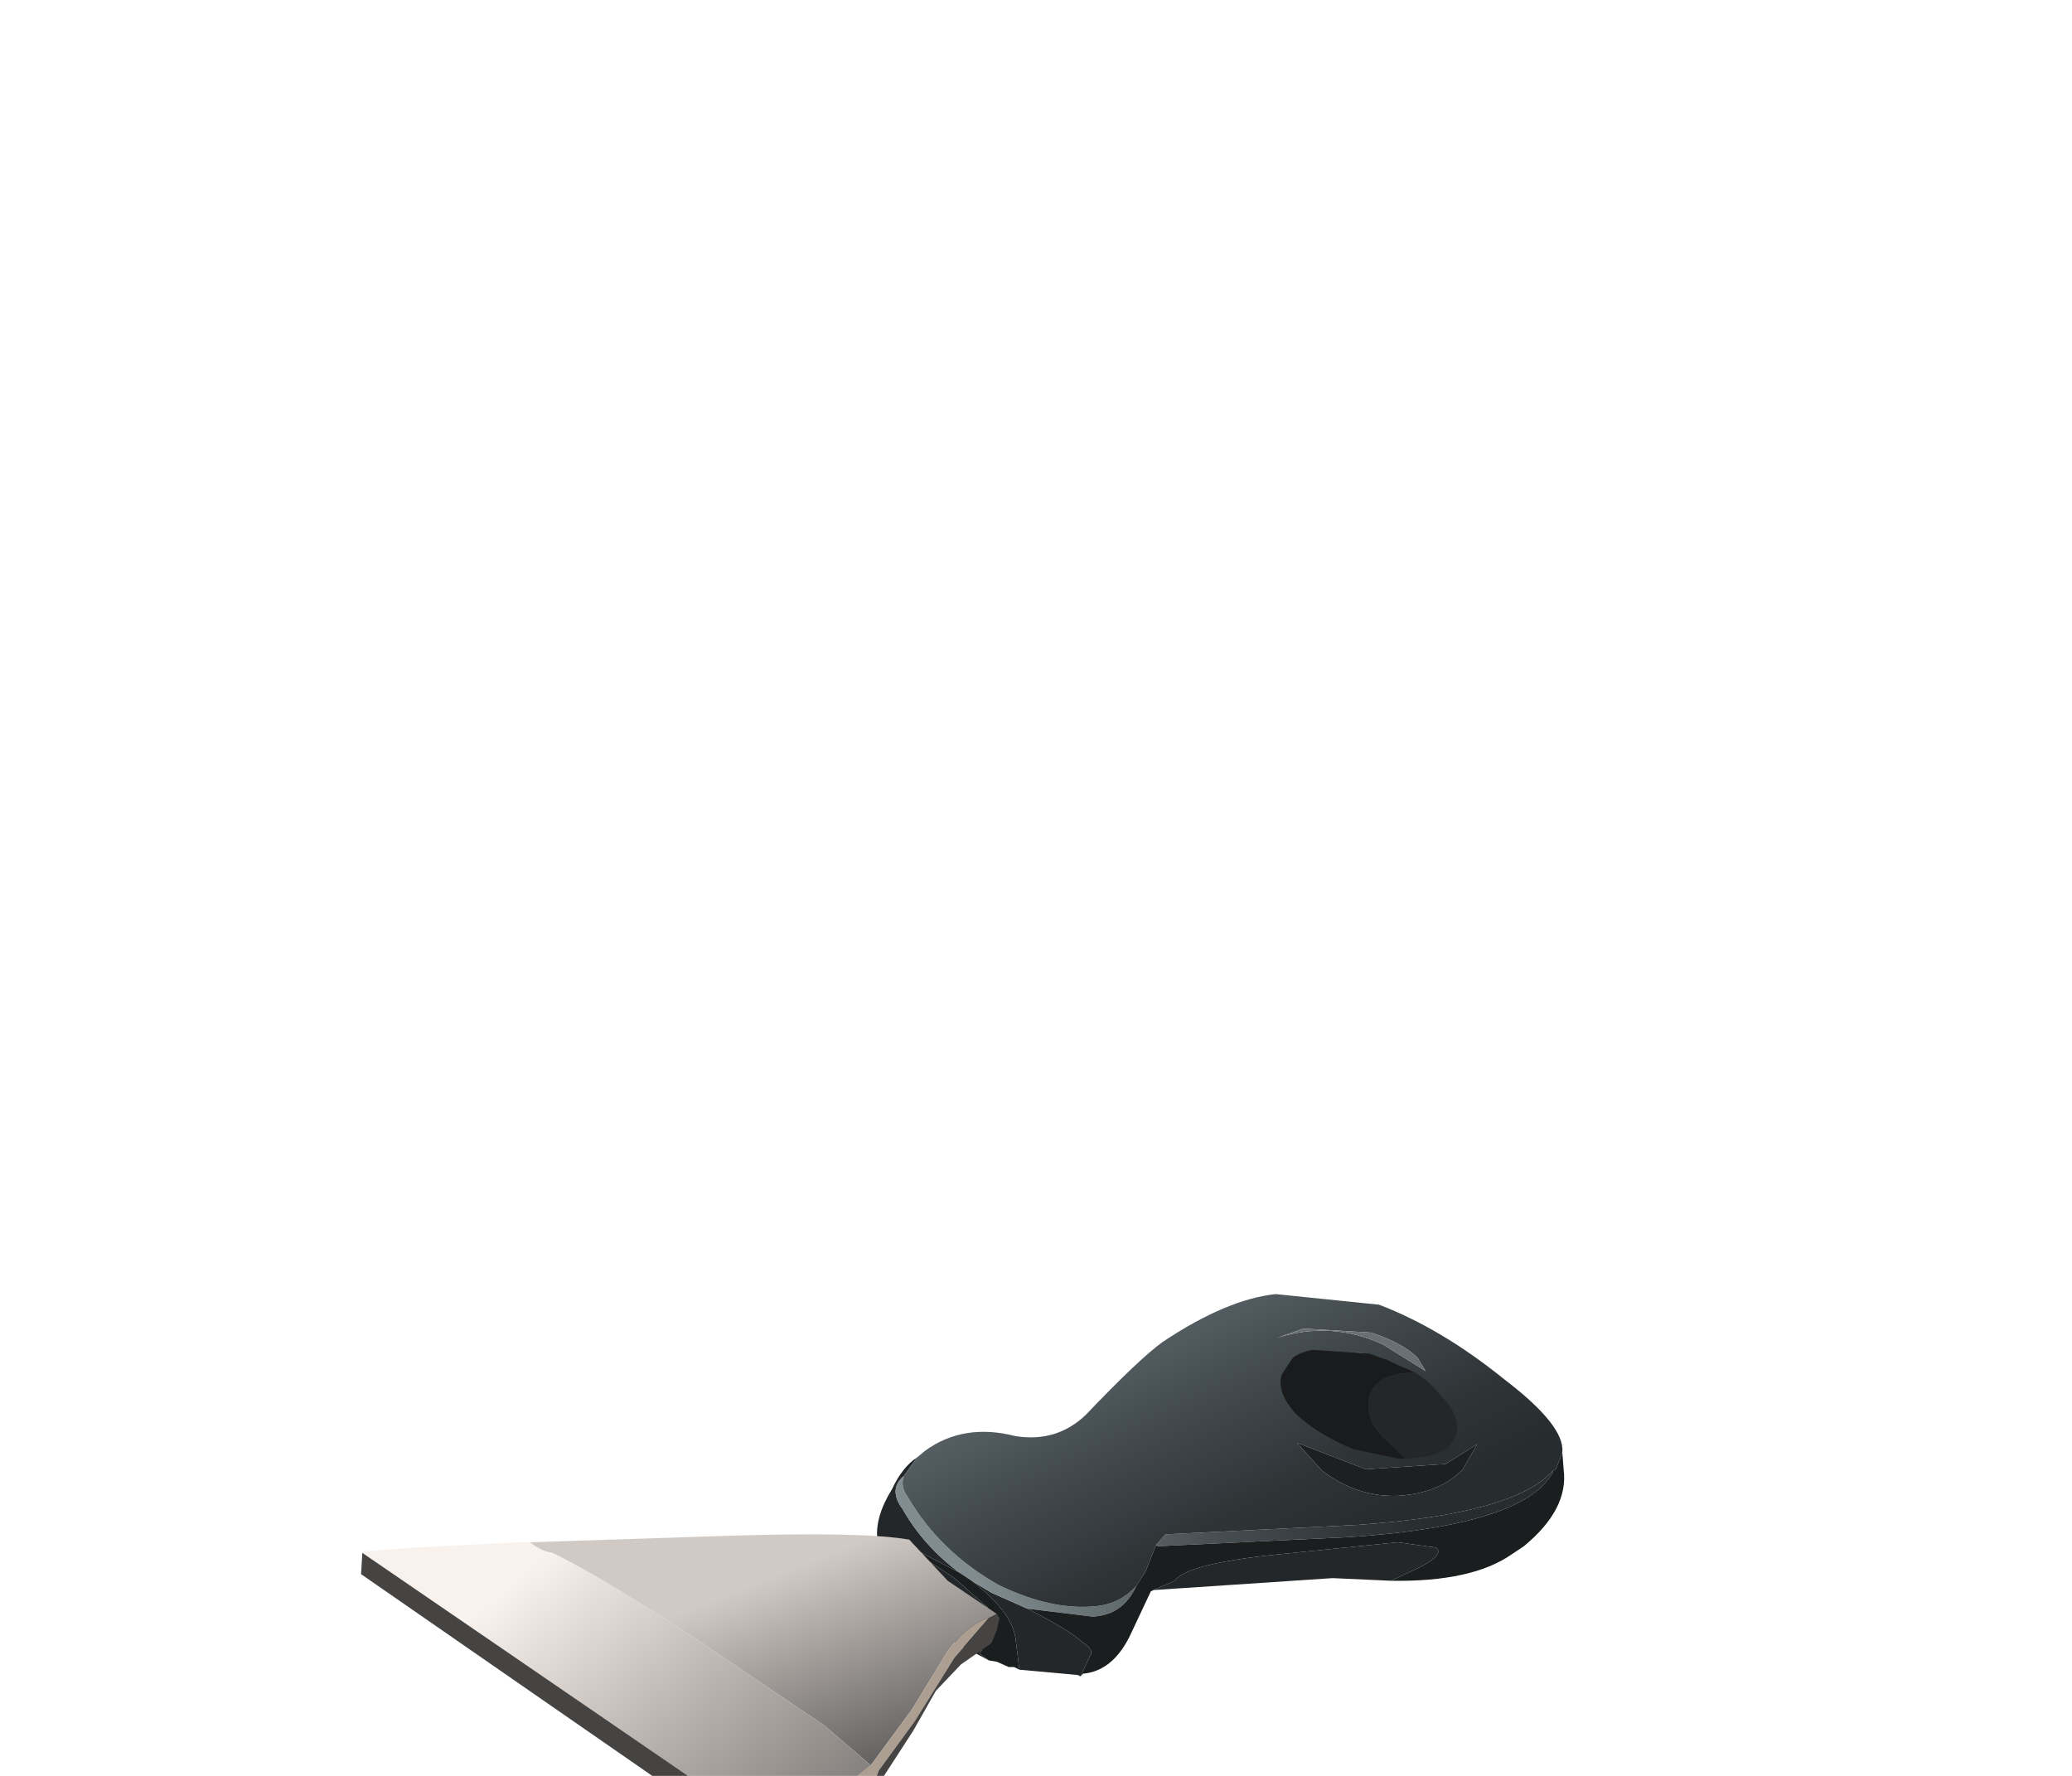 <?xml version="1.0" encoding="UTF-8" standalone="no"?>
<svg xmlns:xlink="http://www.w3.org/1999/xlink" height="66.9px" width="78.05px" xmlns="http://www.w3.org/2000/svg">
  <g transform="matrix(1.0, 0.0, 0.0, 1.0, 0.0, 0.0)">
    <use height="21.75" transform="matrix(1.0, 0.0, 0.0, 1.0, 13.6, 48.6)" width="45.3" xlink:href="#shape0"/>
  </g>
  <defs>
    <g id="shape0" transform="matrix(1.0, 0.0, 0.0, 1.0, -13.6, -48.6)">
      <path d="M34.05 55.6 Q33.45 56.1 34.0 56.85 34.8 58.25 36.15 59.25 L34.15 58.2 33.8 58.15 34.3 58.35 35.95 59.45 37.2 60.55 37.4 60.9 37.35 61.3 37.05 62.05 36.9 62.3 37.25 62.55 35.85 61.8 34.05 60.3 Q33.0 59.1 33.05 58.0 32.95 57.15 33.6 56.1 34.0 55.25 34.55 54.9 L34.05 55.6 M36.6 59.55 L37.35 60.0 38.7 60.6 Q40.35 61.45 40.75 61.85 41.25 62.15 41.05 62.4 L40.7 63.15 40.6 63.1 38.4 62.9 38.25 61.7 Q38.1 60.7 36.6 59.55 M33.7 58.2 L33.2 58.05 33.15 58.15 33.7 58.2 M52.0 51.25 L51.05 50.9 52.4 51.35 52.0 51.25 M43.45 59.9 L44.25 59.55 Q44.7 58.9 48.2 58.55 L52.65 58.1 54.1 58.3 Q54.45 58.6 53.25 59.15 L52.4 59.55 50.2 59.45 43.45 59.9" fill="#242729" fill-rule="evenodd" stroke="none"/>
      <path d="M34.05 55.6 Q33.9 56.0 34.2 56.4 35.4 58.45 37.6 59.7 39.65 60.7 41.35 60.5 42.2 60.4 42.8 59.75 42.3 60.85 41.15 60.9 L38.7 60.6 37.35 60.0 36.6 59.55 36.15 59.25 Q34.8 58.25 34.0 56.85 33.45 56.1 34.05 55.6 M43.55 58.2 L43.9 57.8 51.05 57.45 Q57.05 57.05 58.5 55.4 L58.5 55.45 Q57.45 57.45 50.9 57.9 L43.6 58.25 43.55 58.2" fill="url(#gradient0)" fill-rule="evenodd" stroke="none"/>
      <path d="M42.8 59.75 Q42.2 60.4 41.35 60.5 39.65 60.7 37.6 59.7 35.4 58.45 34.2 56.4 33.9 56.0 34.05 55.6 L34.55 54.9 34.85 54.65 Q36.3 53.6 38.25 54.1 39.8 54.35 40.9 53.3 42.9 51.2 43.8 50.55 46.2 48.95 48.05 48.75 L51.95 49.15 Q54.3 50.05 56.65 51.95 58.95 53.7 58.85 54.7 L58.75 55.0 58.6 55.35 58.5 55.4 Q57.05 57.05 51.05 57.45 L43.9 57.8 43.55 58.2 43.15 59.2 42.8 59.75 M52.0 51.25 L52.4 51.35 51.05 50.9 52.0 51.25 M53.4 51.15 Q52.85 50.6 51.65 50.2 L49.1 50.05 48.1 50.4 Q50.15 49.75 52.1 50.65 L53.7 51.65 53.4 51.15 M55.1 55.35 L55.65 54.4 54.45 55.15 51.45 55.35 48.85 54.35 49.8 55.4 Q51.1 56.4 52.65 56.35 54.25 56.25 55.1 55.35" fill="url(#gradient1)" fill-rule="evenodd" stroke="none"/>
      <path d="M36.15 59.25 L36.6 59.55 Q38.1 60.7 38.25 61.7 L38.4 62.9 38.2 62.8 38.0 62.8 37.55 62.6 37.25 62.55 36.9 62.3 37.05 62.05 37.35 61.3 37.4 60.9 37.2 60.55 35.95 59.45 34.3 58.35 33.8 58.15 34.15 58.2 36.15 59.25 M38.7 60.6 L41.15 60.9 Q42.3 60.85 42.8 59.75 L43.15 59.2 43.55 58.2 43.6 58.25 50.9 57.9 Q57.45 57.45 58.5 55.45 L58.5 55.4 58.6 55.35 58.75 55.0 58.85 54.7 58.9 55.35 Q59.1 56.85 57.4 58.25 L56.95 58.55 Q55.45 59.6 52.4 59.55 L53.25 59.15 Q54.45 58.6 54.1 58.3 L52.65 58.1 48.2 58.55 Q44.7 58.9 44.25 59.55 L43.45 59.9 43.35 59.95 42.55 61.65 Q41.9 62.95 40.8 63.05 L40.7 63.15 41.05 62.4 Q41.25 62.15 40.75 61.85 40.35 61.45 38.7 60.6 M33.7 58.2 L33.15 58.15 33.2 58.05 33.7 58.2" fill="#1b1e1f" fill-rule="evenodd" stroke="none"/>
      <path d="M53.4 51.15 L53.7 51.65 52.1 50.65 Q50.15 49.75 48.1 50.4 L49.1 50.05 51.65 50.2 Q52.85 50.6 53.4 51.15" fill="#687075" fill-rule="evenodd" stroke="none"/>
      <path d="M55.1 55.35 Q54.25 56.25 52.65 56.35 51.1 56.4 49.8 55.4 L48.85 54.35 51.45 55.35 54.45 55.15 55.65 54.4 55.1 55.35" fill="#1d2021" fill-rule="evenodd" stroke="none"/>
      <path d="M53.3 51.7 Q51.6 51.75 51.55 52.85 51.5 53.5 52.05 54.1 L52.95 54.95 52.7 54.95 51.0 54.6 Q49.65 54.05 48.8 53.25 48.05 52.4 48.3 51.75 L48.7 51.15 Q48.95 50.95 49.45 50.85 L51.6 51.0 52.15 51.2 52.2 51.2 52.6 51.4 53.3 51.7" fill="#191b1c" fill-rule="evenodd" stroke="none"/>
      <path d="M52.95 54.95 L52.05 54.1 Q51.5 53.5 51.55 52.85 51.6 51.75 53.3 51.7 53.85 52.05 54.25 52.55 55.05 53.35 54.85 54.05 54.6 54.8 53.45 54.9 L52.95 54.95" fill="#242729" fill-rule="evenodd" stroke="none"/>
      <path d="M19.95 58.1 L27.6 57.85 Q32.55 57.7 34.25 58.0 L35.7 59.55 37.55 60.8 37.25 60.95 Q36.5 61.15 35.7 62.2 L34.35 64.4 32.95 66.3 32.8 66.5 31.05 65.0 26.3 61.8 Q22.4 59.25 20.8 58.5 20.4 58.45 19.95 58.1" fill="url(#gradient2)" fill-rule="evenodd" stroke="none"/>
      <path d="M32.8 66.5 L32.95 66.3 34.35 64.4 35.7 62.2 Q36.5 61.15 37.25 60.95 L35.95 62.45 34.45 64.85 33.1 66.7 32.95 67.1 30.0 69.6 29.75 69.5 29.45 69.3 29.35 69.25 32.8 66.5" fill="#ac9f91" fill-rule="evenodd" stroke="none"/>
      <path d="M13.65 58.5 L13.65 58.45 15.6 58.3 19.55 58.1 19.95 58.1 Q20.4 58.45 20.8 58.5 22.4 59.25 26.3 61.8 L31.05 65.0 32.8 66.5 29.35 69.25 13.65 58.5 M30.0 69.6 L30.0 69.7 29.75 69.5 30.0 69.6" fill="url(#gradient3)" fill-rule="evenodd" stroke="none"/>
      <path d="M37.55 60.8 L37.65 60.95 37.55 61.4 37.35 61.9 36.2 62.7 35.25 63.7 34.4 65.2 33.2 67.05 32.05 68.35 30.8 69.5 29.55 70.35 13.6 59.3 13.65 58.5 29.35 69.25 29.45 69.3 29.75 69.5 30.0 69.7 30.0 69.6 32.95 67.1 33.1 66.7 34.45 64.85 35.95 62.45 37.25 60.95 37.55 60.8" fill="#454443" fill-rule="evenodd" stroke="none"/>
    </g>
    <linearGradient gradientTransform="matrix(0.01, -0.003, -0.003, -0.009, 44.4, 55.2)" gradientUnits="userSpaceOnUse" id="gradient0" spreadMethod="pad" x1="-819.2" x2="819.2">
      <stop offset="0.0" stop-color="#818c91"/>
      <stop offset="0.204" stop-color="#697376"/>
      <stop offset="0.553" stop-color="#454c4f"/>
      <stop offset="0.831" stop-color="#2f3437"/>
      <stop offset="1.0" stop-color="#272c2e"/>
    </linearGradient>
    <linearGradient gradientTransform="matrix(0.003, 0.006, 0.006, -0.003, 45.75, 54.15)" gradientUnits="userSpaceOnUse" id="gradient1" spreadMethod="pad" x1="-819.2" x2="819.2">
      <stop offset="0.0" stop-color="#5b6469"/>
      <stop offset="0.345" stop-color="#444c4f"/>
      <stop offset="0.749" stop-color="#2f3437"/>
      <stop offset="1.0" stop-color="#272c2e"/>
    </linearGradient>
    <linearGradient gradientTransform="matrix(0.002, 0.005, 0.005, -0.002, 27.45, 64.8)" gradientUnits="userSpaceOnUse" id="gradient2" spreadMethod="pad" x1="-819.2" x2="819.2">
      <stop offset="0.0" stop-color="#d1cac4"/>
      <stop offset="1.0" stop-color="#585656"/>
    </linearGradient>
    <linearGradient gradientTransform="matrix(0.007, 0.006, 0.008, -0.007, 25.45, 64.3)" gradientUnits="userSpaceOnUse" id="gradient3" spreadMethod="pad" x1="-819.2" x2="819.2">
      <stop offset="0.0" stop-color="#f9f1eb"/>
      <stop offset="1.0" stop-color="#7e7a77"/>
    </linearGradient>
  </defs>
</svg>
